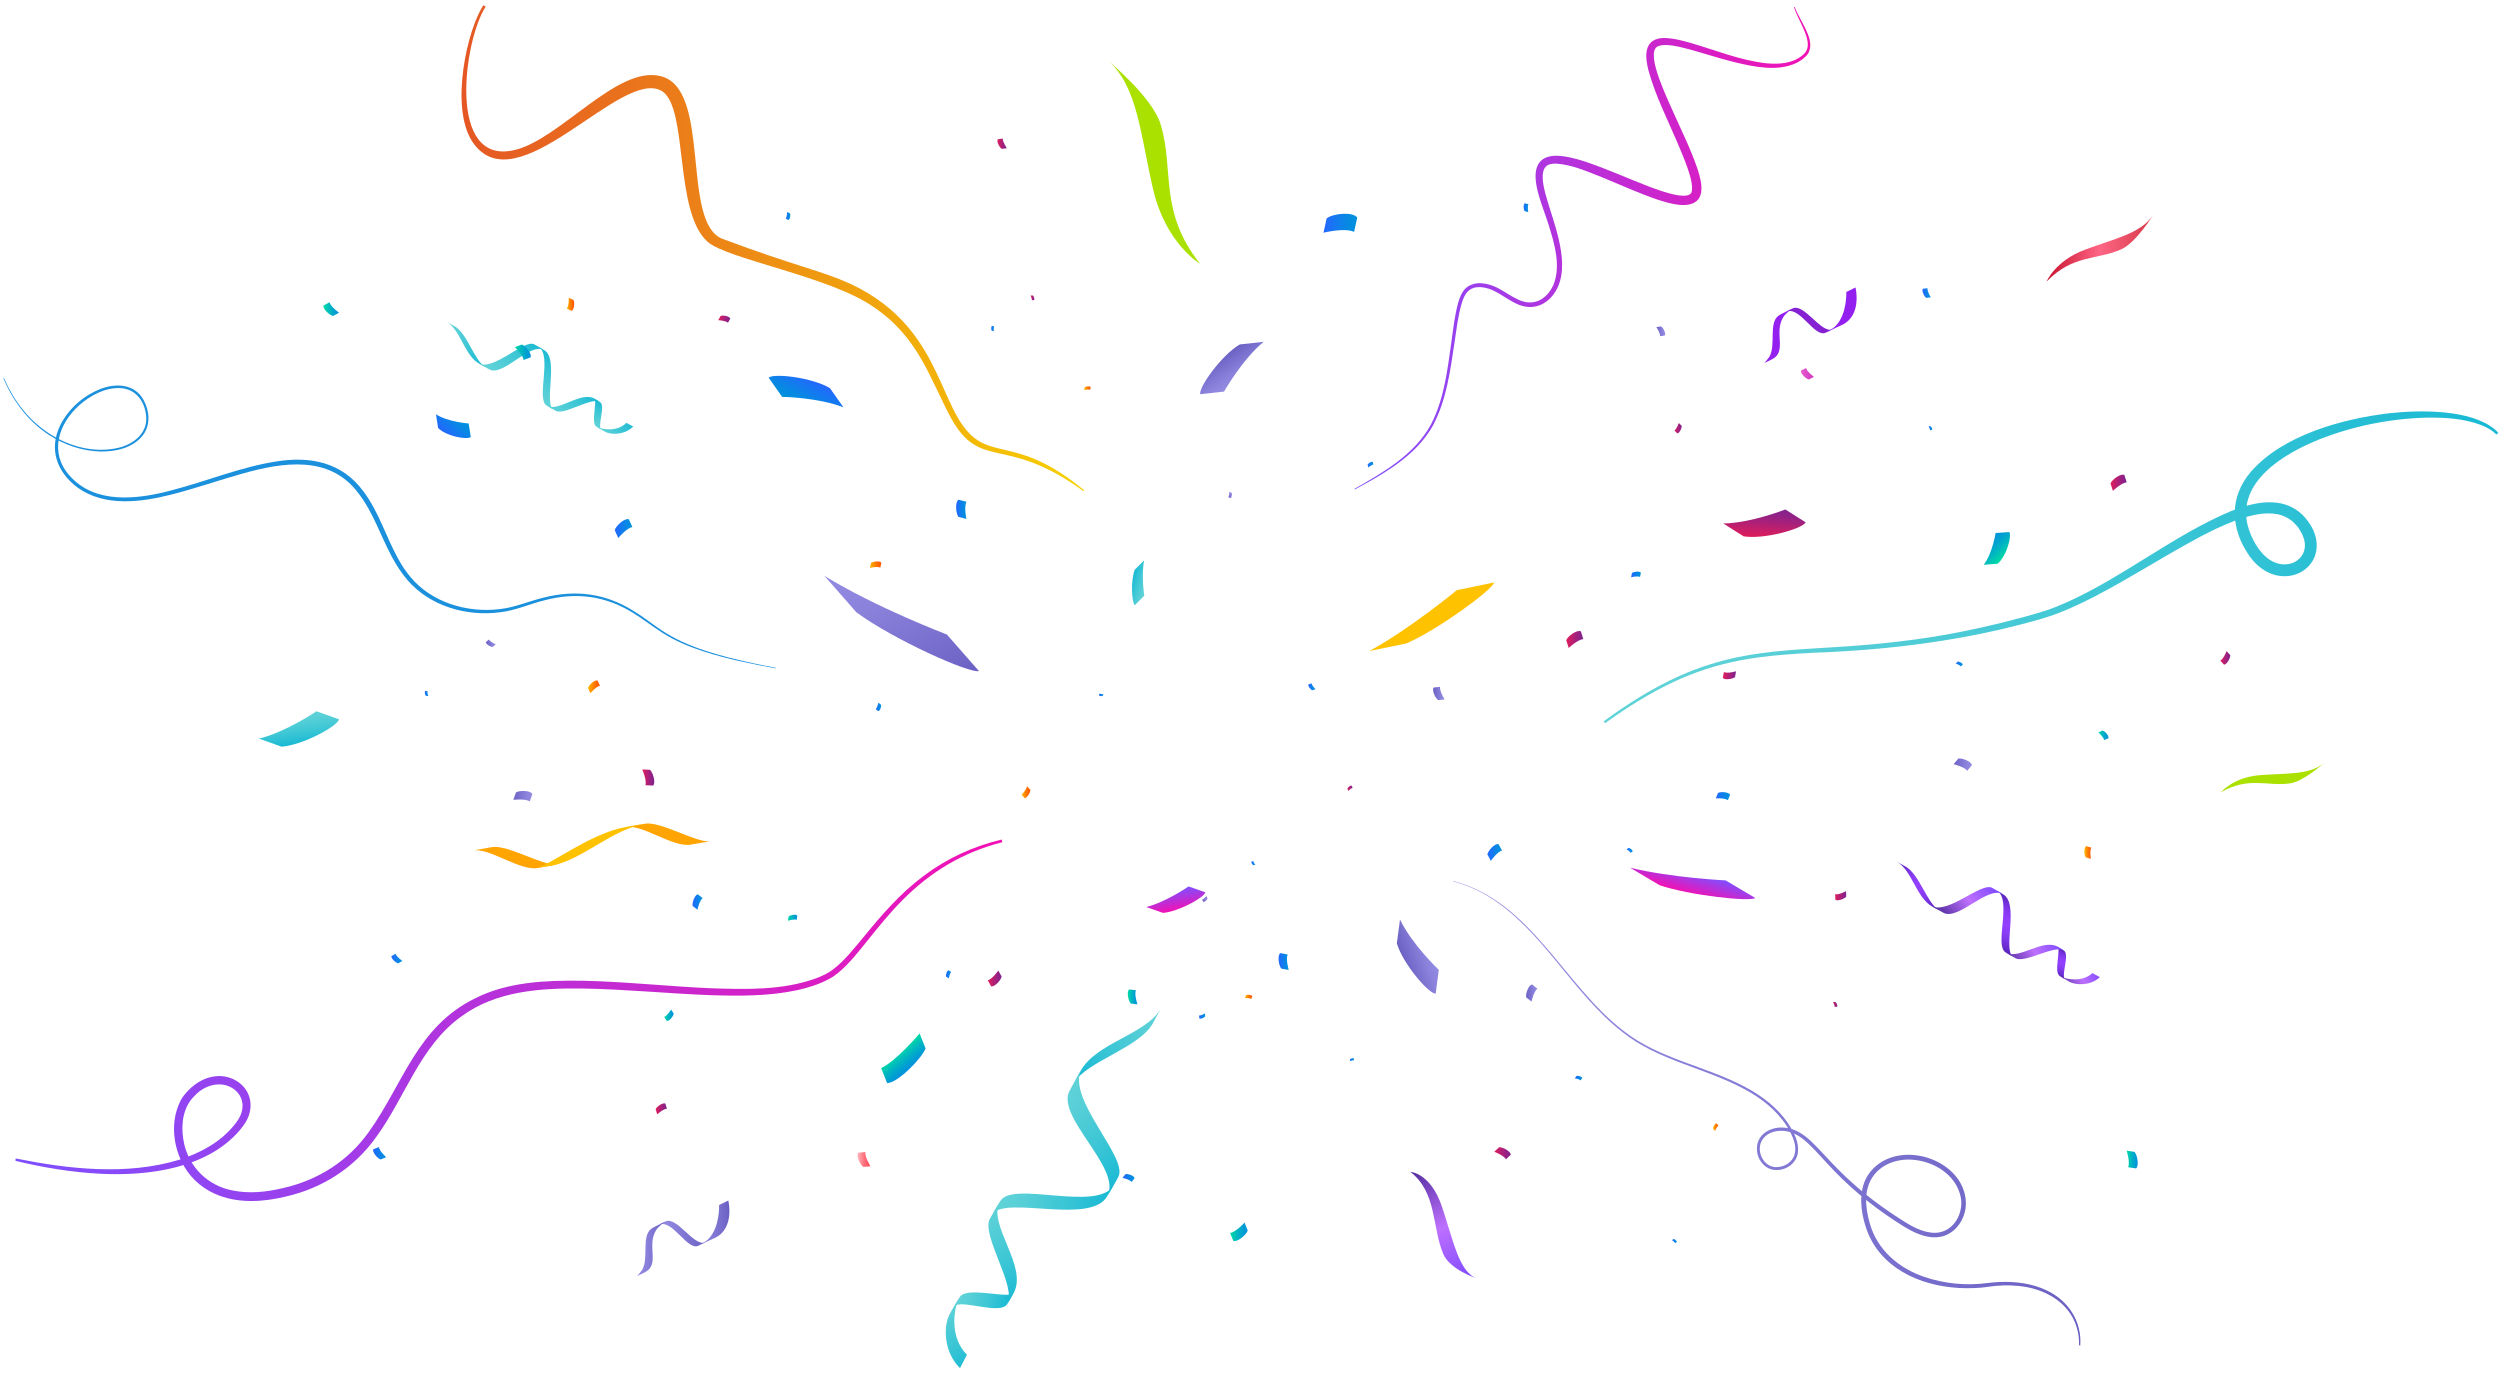 <svg width="324" height="178" viewBox="0 0 324 178" fill="none" xmlns="http://www.w3.org/2000/svg">
<path d="M123.61 169.396C124.235 168.192 129.664 170.554 130.549 168.975L131.367 167.522C130.89 168.464 125.223 166.59 124.36 168.135L123.61 169.396Z" fill="url(#paint0_linear_4640_308)"/>
<path d="M123.076 170.304C122.281 171.781 122.224 175.154 124.416 177.311L125.313 175.574C123.121 173.416 123.496 169.736 124.348 168.146C124.359 168.146 123.451 169.6 123.076 170.304Z" fill="url(#paint1_linear_4640_308)"/>
<path d="M128.664 157.278C130.538 154.984 141.611 158.823 143.553 154.916L144.348 153.587C142.292 157.176 131.14 152.917 129.618 155.688L128.664 157.278Z" fill="url(#paint2_linear_4640_308)"/>
<path d="M139.203 140.356C140.68 137.596 147.709 135.813 149.447 132.565L150.492 130.612C148.652 134.076 142.008 135.098 140.021 138.846L139.203 140.356Z" fill="url(#paint3_linear_4640_308)"/>
<path d="M128.289 157.937C127.119 160.06 131.798 166.727 130.538 168.987C130.538 168.987 130.935 168.442 131.424 167.476C133.15 164.001 127.971 158.675 129.572 155.756C129.572 155.767 128.675 157.244 128.289 157.937Z" fill="url(#paint4_linear_4640_308)"/>
<path d="M138.59 141.412C136.898 144.831 145.325 151.338 143.542 154.916C143.542 154.916 144.462 153.474 144.95 152.497C146.211 149.964 138.227 142.457 140.135 138.607C140.146 138.607 138.954 140.697 138.59 141.412Z" fill="url(#paint5_linear_4640_308)"/>
<path d="M77.956 55.678C77.331 55.349 78.558 52.544 77.74 52.09L76.99 51.669C77.479 51.919 76.502 54.849 77.308 55.304L77.956 55.678Z" fill="url(#paint6_linear_4640_308)"/>
<path d="M78.433 55.962C79.205 56.371 80.942 56.405 82.067 55.27L81.169 54.804C80.056 55.94 78.137 55.735 77.32 55.303C77.308 55.292 78.058 55.769 78.433 55.962Z" fill="url(#paint7_linear_4640_308)"/>
<path d="M71.676 53.055C70.483 52.078 72.482 46.343 70.461 45.344L69.779 44.935C71.63 46.002 69.427 51.772 70.858 52.567L71.676 53.055Z" fill="url(#paint8_linear_4640_308)"/>
<path d="M62.919 47.581C61.489 46.82 60.569 43.163 58.888 42.266L57.877 41.721C59.671 42.675 60.194 46.116 62.136 47.149L62.919 47.581Z" fill="url(#paint9_linear_4640_308)"/>
<path d="M72.028 53.248C73.129 53.85 76.593 51.442 77.763 52.09C77.763 52.09 77.479 51.885 76.979 51.624C75.185 50.727 72.414 53.407 70.903 52.578C70.903 52.589 71.664 53.055 72.028 53.248Z" fill="url(#paint10_linear_4640_308)"/>
<path d="M63.464 47.899C65.236 48.785 68.609 44.412 70.46 45.344C70.46 45.344 69.711 44.867 69.211 44.617C67.894 43.969 63.998 48.092 62.011 47.104C62.011 47.093 63.09 47.717 63.464 47.899Z" fill="url(#paint11_linear_4640_308)"/>
<path d="M267.674 126.932C266.992 126.569 268.332 123.673 267.446 123.162L266.629 122.696C267.162 122.968 266.095 126.012 266.969 126.512L267.674 126.932Z" fill="url(#paint12_linear_4640_308)"/>
<path d="M268.196 127.239C269.025 127.693 270.933 127.784 272.149 126.637L271.172 126.114C269.957 127.273 267.867 127 266.97 126.512C266.97 126.501 267.799 127.023 268.196 127.239Z" fill="url(#paint13_linear_4640_308)"/>
<path d="M260.849 123.979C259.554 122.923 261.746 116.984 259.543 115.871L258.793 115.416C260.815 116.597 258.395 122.56 259.951 123.446L260.849 123.979Z" fill="url(#paint14_linear_4640_308)"/>
<path d="M251.309 117.972C249.753 117.12 248.765 113.281 246.925 112.282L245.823 111.68C247.777 112.736 248.344 116.359 250.446 117.506L251.309 117.972Z" fill="url(#paint15_linear_4640_308)"/>
<path d="M261.223 124.195C262.415 124.865 266.197 122.446 267.469 123.173C267.469 123.173 267.162 122.946 266.617 122.662C264.664 121.663 261.643 124.388 259.996 123.468C259.996 123.468 260.825 123.979 261.223 124.195Z" fill="url(#paint16_linear_4640_308)"/>
<path d="M251.899 118.312C253.83 119.289 257.509 114.837 259.531 115.859C259.531 115.859 258.713 115.337 258.168 115.053C256.737 114.326 252.489 118.517 250.32 117.426C250.32 117.426 251.501 118.108 251.899 118.312Z" fill="url(#paint17_linear_4640_308)"/>
<path d="M274.942 32.295C271.75 33.737 268.639 32.965 265.231 36.497C265.231 36.497 266.344 33.805 270.206 32.363C274.067 30.909 277.486 30.262 279.064 27.843C279.064 27.843 276.85 31.431 274.942 32.295Z" fill="url(#paint18_linear_4640_308)"/>
<path d="M187.039 162.502C185.585 159.038 186.244 154.564 182.78 151.872C182.78 151.872 185.381 151.986 186.857 156.324C188.334 160.662 189.049 164.83 191.389 165.682C191.4 165.682 187.914 164.569 187.039 162.502Z" fill="url(#paint19_linear_4640_308)"/>
<path d="M296.793 101.527C293.84 101.947 291.467 100.584 287.844 102.674C287.844 102.674 289.4 100.732 292.898 100.459C296.407 100.187 299.36 100.459 301.222 98.858C301.234 98.858 298.565 101.277 296.793 101.527Z" fill="#AAE100"/>
<path d="M150.425 16.134C152.208 22.085 150.13 27.377 155.536 34.191C155.536 34.191 151.072 31.602 149.426 24.47C147.779 17.338 147.427 11.159 143.565 7.832C143.565 7.832 149.357 12.568 150.425 16.134Z" fill="#AAE100"/>
<path d="M92.073 109.022C90.369 109.318 85.633 106.41 83.623 106.751L81.147 107.183C83.271 106.819 87.212 109.863 89.506 109.465L92.073 109.022Z" fill="#FFA400"/>
<path d="M72.221 112.032C70.517 112.328 65.781 109.432 63.782 109.784L61.307 110.215C63.43 109.852 67.371 112.895 69.665 112.498L72.221 112.032Z" fill="#FFA400"/>
<path d="M72.016 112.077C75.809 111.101 79.455 107.466 83.68 106.74C83.68 106.74 81.738 107.069 81.147 107.171C76.536 107.966 71.176 112.214 69.483 112.509L72.016 112.077Z" fill="#FFC200"/>
<path d="M232.264 40.006C233.751 39.154 235.943 43.186 237.443 42.697C237.284 42.8 236.943 42.936 236.648 43.095C235.194 43.89 233.286 39.62 231.469 40.392L232.264 40.006Z" fill="#8521D3"/>
<path d="M228.675 47.047C228.675 47.047 228.97 46.718 229.311 46.241C230.185 44.742 229.186 41.937 230.469 40.926C230.549 40.858 230.867 40.699 230.935 40.653L232.252 40.006C232.252 40.006 231.355 40.665 231.128 41.085C231.117 41.096 231.117 41.108 231.105 41.119C229.867 43.118 231.639 45.526 229.686 46.548L228.675 47.047Z" fill="#9420EF"/>
<path d="M236.522 43.141C236.522 43.141 237.499 42.652 237.885 42.255C237.897 42.243 237.897 42.243 237.908 42.232C239.407 40.699 239.282 37.837 239.282 37.837L240.475 37.258C240.475 37.258 241.338 40.767 238.828 42.062L236.522 43.141Z" fill="#9420EF"/>
<path d="M86.167 158.335C87.655 157.483 89.847 161.515 91.346 161.026C91.187 161.128 90.846 161.265 90.551 161.424C89.097 162.219 87.189 157.948 85.372 158.721L86.167 158.335Z" fill="url(#paint20_linear_4640_308)"/>
<path d="M82.59 165.376C82.59 165.376 82.885 165.046 83.226 164.569C84.1 163.07 83.101 160.265 84.384 159.254C84.464 159.186 84.782 159.027 84.85 158.982L86.167 158.334C86.167 158.334 85.27 158.993 85.043 159.413C85.032 159.424 85.032 159.436 85.02 159.447C83.782 161.446 85.554 163.854 83.601 164.876L82.59 165.376Z" fill="url(#paint21_linear_4640_308)"/>
<path d="M90.436 161.469C90.436 161.469 91.413 160.98 91.799 160.583C91.811 160.572 91.811 160.572 91.822 160.56C93.321 159.027 93.196 156.165 93.196 156.165L94.389 155.586C94.389 155.586 95.252 159.095 92.742 160.39L90.436 161.469Z" fill="url(#paint22_linear_4640_308)"/>
<path d="M142.509 89.874C142.646 89.976 143.009 89.965 143.009 89.965L142.907 90.192C142.793 90.249 142.453 90.215 142.407 90.101L142.509 89.874Z" fill="url(#paint23_linear_4640_308)"/>
<path d="M133.719 38.905C133.764 38.7 133.56 38.303 133.56 38.303L133.855 38.291C133.98 38.382 134.127 38.78 134.014 38.893L133.719 38.905Z" fill="url(#paint24_linear_4640_308)"/>
<path d="M175.489 30.057C174.308 29.467 171.525 30.16 171.525 30.16L171.934 28.308C172.695 27.672 175.341 27.388 175.898 28.206L175.489 30.057Z" fill="url(#paint25_linear_4640_308)"/>
<path d="M125.257 65.025C124.905 65.684 125.246 67.251 125.246 67.251L124.213 66.99C123.872 66.547 123.747 65.06 124.224 64.764L125.257 65.025Z" fill="url(#paint26_linear_4640_308)"/>
<path d="M114.195 138.414C116.115 137.574 119.181 133.928 119.181 133.928L119.953 135.881C119.42 137.244 116.251 140.413 114.968 140.367L114.195 138.414Z" fill="url(#paint27_linear_4640_308)"/>
<path d="M114.094 73.566C113.685 73.361 112.742 73.6 112.742 73.6L112.878 72.964C113.14 72.748 114.048 72.646 114.23 72.93L114.094 73.566Z" fill="url(#paint28_linear_4640_308)"/>
<path d="M195.171 150.248C194.875 149.726 193.66 149.271 193.66 149.271L194.285 148.681C194.728 148.635 195.795 149.203 195.795 149.657L195.171 150.248Z" fill="url(#paint29_linear_4640_308)"/>
<path d="M198.09 26.468C197.919 26.764 198.067 27.491 198.067 27.491L197.59 27.366C197.442 27.161 197.397 26.48 197.613 26.343L198.09 26.468Z" fill="url(#paint30_linear_4640_308)"/>
<path d="M159.181 64.424C159.328 64.253 159.34 63.754 159.34 63.754L159.635 63.901C159.703 64.06 159.635 64.515 159.476 64.571L159.181 64.424Z" fill="url(#paint31_linear_4640_308)"/>
<path d="M205.199 82.833C204.461 82.879 203.302 83.98 203.302 83.98L202.984 82.969C203.177 82.447 204.381 81.573 204.881 81.822L205.199 82.833Z" fill="url(#paint32_linear_4640_308)"/>
<path d="M211.32 110.533C211.241 110.317 210.798 110.078 210.798 110.078L211.07 109.885C211.241 109.897 211.616 110.169 211.593 110.339L211.32 110.533Z" fill="url(#paint33_linear_4640_308)"/>
<path d="M223.416 87.103C223.893 87.319 224.994 87.001 224.994 87.001L224.858 87.751C224.563 88.012 223.506 88.171 223.279 87.853L223.416 87.103Z" fill="url(#paint34_linear_4640_308)"/>
<path d="M215.148 43.572C215.193 43.152 214.659 42.391 214.659 42.391L215.272 42.3C215.556 42.459 215.943 43.22 215.761 43.481L215.148 43.572Z" fill="url(#paint35_linear_4640_308)"/>
<path d="M249.809 37.36C249.752 37.769 250.229 38.541 250.229 38.541L249.627 38.598C249.366 38.427 249.014 37.666 249.207 37.416L249.809 37.36Z" fill="url(#paint36_linear_4640_308)"/>
<path d="M275.623 62.516C274.919 62.561 273.829 63.617 273.829 63.617L273.522 62.652C273.704 62.164 274.851 61.323 275.317 61.55L275.623 62.516Z" fill="url(#paint37_linear_4640_308)"/>
<path d="M254.954 99.891C254.568 99.369 253.193 99.039 253.193 99.039L253.795 98.313C254.272 98.21 255.499 98.676 255.556 99.164L254.954 99.891Z" fill="url(#paint38_linear_4640_308)"/>
<path d="M271.035 109.851C270.797 110.271 270.979 111.305 270.979 111.305L270.309 111.112C270.093 110.816 270.047 109.84 270.365 109.658L271.035 109.851Z" fill="url(#paint39_linear_4640_308)"/>
<path d="M272.694 95.916C272.626 95.507 271.944 94.917 271.944 94.917L272.501 94.678C272.807 94.758 273.364 95.382 273.25 95.678L272.694 95.916Z" fill="url(#paint40_linear_4640_308)"/>
<path d="M254.125 86.377C253.988 86.161 253.466 86.002 253.466 86.002L253.716 85.741C253.897 85.718 254.363 85.934 254.374 86.115L254.125 86.377Z" fill="url(#paint41_linear_4640_308)"/>
<path d="M237.839 115.893C238.316 115.996 239.247 115.496 239.247 115.496L239.27 116.2C239.054 116.495 238.134 116.836 237.862 116.598L237.839 115.893Z" fill="url(#paint42_linear_4640_308)"/>
<path d="M275.805 151.27C276.089 150.612 275.612 149.124 275.612 149.124L276.634 149.283C276.998 149.681 277.248 151.1 276.827 151.429L275.805 151.27Z" fill="url(#paint43_linear_4640_308)"/>
<path d="M287.753 85.616C288.184 85.377 288.571 84.389 288.571 84.389L289.048 84.912C289.07 85.275 288.593 86.15 288.23 86.138L287.753 85.616Z" fill="url(#paint44_linear_4640_308)"/>
<path d="M204.847 140.027C204.666 139.834 204.098 139.754 204.098 139.754L204.313 139.436C204.507 139.379 205.018 139.516 205.063 139.709L204.847 140.027Z" fill="url(#paint45_linear_4640_308)"/>
<path d="M222.724 145.887C222.485 146.012 222.269 146.568 222.269 146.568L222.008 146.273C221.997 146.068 222.258 145.591 222.462 145.591L222.724 145.887Z" fill="url(#paint46_linear_4640_308)"/>
<path d="M217.09 161.116C217.033 160.935 216.681 160.719 216.681 160.719L216.908 160.571C217.044 160.583 217.339 160.832 217.317 160.969L217.09 161.116Z" fill="url(#paint47_linear_4640_308)"/>
<path d="M237.77 130.498C237.805 130.282 237.555 129.873 237.555 129.873L237.873 129.851C238.009 129.941 238.191 130.35 238.088 130.475L237.77 130.498Z" fill="url(#paint48_linear_4640_308)"/>
<path d="M223.927 103.707C223.506 103.389 222.359 103.469 222.359 103.469L222.655 102.765C222.995 102.572 224.063 102.64 224.222 103.003L223.927 103.707Z" fill="url(#paint49_linear_4640_308)"/>
<path d="M199.248 128.136C198.759 128.511 198.487 129.806 198.487 129.806L197.794 129.26C197.692 128.817 198.101 127.648 198.555 127.591L199.248 128.136Z" fill="url(#paint50_linear_4640_308)"/>
<path d="M175.296 102.128C175.069 102.151 174.74 102.503 174.74 102.503L174.626 102.197C174.683 102.038 175.023 101.754 175.182 101.822L175.296 102.128Z" fill="url(#paint51_linear_4640_308)"/>
<path d="M155.797 116.586C156.035 116.541 156.353 116.12 156.353 116.12L156.501 116.427C156.467 116.609 156.115 116.938 155.945 116.893L155.797 116.586Z" fill="url(#paint52_linear_4640_308)"/>
<path d="M49.098 148.658C49.178 149.192 50.052 149.976 50.052 149.976L49.325 150.271C48.939 150.157 48.224 149.328 48.371 148.953L49.098 148.658Z" fill="url(#paint53_linear_4640_308)"/>
<path d="M159.419 159.788C160.18 159.686 161.293 158.448 161.293 158.448L161.702 159.47C161.543 160.026 160.362 161.026 159.828 160.81L159.419 159.788Z" fill="url(#paint54_linear_4640_308)"/>
<path d="M175.455 137.426C175.296 137.381 174.955 137.528 174.955 137.528L174.966 137.278C175.046 137.176 175.375 137.085 175.466 137.176L175.455 137.426Z" fill="url(#paint55_linear_4640_308)"/>
<path d="M162.145 129.476C161.929 129.306 161.339 129.34 161.339 129.34L161.498 128.976C161.68 128.874 162.225 128.92 162.304 129.113L162.145 129.476Z" fill="url(#paint56_linear_4640_308)"/>
<path d="M86.428 143.695C85.94 143.718 85.168 144.422 85.168 144.422L84.975 143.752C85.111 143.411 85.906 142.854 86.235 143.025L86.428 143.695Z" fill="url(#paint57_linear_4640_308)"/>
<path d="M146.654 153.178C146.381 152.837 145.473 152.656 145.473 152.656L145.859 152.167C146.177 152.088 146.994 152.372 147.04 152.69L146.654 153.178Z" fill="url(#paint58_linear_4640_308)"/>
<path d="M112.152 149.305C112.061 149.953 112.811 151.145 112.811 151.145L111.88 151.236C111.471 150.975 110.926 149.782 111.221 149.396L112.152 149.305Z" fill="url(#paint59_linear_4640_308)"/>
<path d="M123.281 125.978C123.054 126.171 122.963 126.807 122.963 126.807L122.611 126.569C122.543 126.353 122.713 125.785 122.929 125.74L123.281 125.978Z" fill="url(#paint60_linear_4640_308)"/>
<path d="M128.018 127.046C128.619 126.887 129.38 125.774 129.38 125.774L129.812 126.557C129.744 127.012 128.903 127.943 128.449 127.829L128.018 127.046Z" fill="url(#paint61_linear_4640_308)"/>
<path d="M155.399 131.6C155.661 131.645 156.16 131.339 156.16 131.339L156.194 131.725C156.081 131.895 155.592 132.111 155.433 131.986L155.399 131.6Z" fill="url(#paint62_linear_4640_308)"/>
<path d="M132.379 102.958C132.765 102.765 133.128 101.902 133.128 101.902L133.537 102.379C133.549 102.697 133.106 103.446 132.788 103.435L132.379 102.958Z" fill="url(#paint63_linear_4640_308)"/>
<path d="M128.858 42.323C128.744 42.493 128.801 42.936 128.801 42.936L128.517 42.845C128.437 42.72 128.437 42.3 128.574 42.232L128.858 42.323Z" fill="url(#paint64_linear_4640_308)"/>
<path d="M101.816 28.331C102.009 28.115 102.009 27.479 102.009 27.479L102.384 27.661C102.475 27.854 102.396 28.433 102.191 28.513L101.816 28.331Z" fill="url(#paint65_linear_4640_308)"/>
<path d="M94.344 41.834C94.026 41.539 93.083 41.493 93.083 41.493L93.39 40.948C93.685 40.823 94.548 40.971 94.65 41.289L94.344 41.834Z" fill="url(#paint66_linear_4640_308)"/>
<path d="M73.458 40.006C73.753 39.632 73.708 38.598 73.708 38.598L74.332 38.882C74.503 39.2 74.412 40.154 74.083 40.29L73.458 40.006Z" fill="url(#paint67_linear_4640_308)"/>
<path d="M42.704 39.177C42.863 39.767 43.942 40.528 43.942 40.528L43.169 40.949C42.715 40.869 41.807 40.04 41.932 39.597L42.704 39.177Z" fill="url(#paint68_linear_4640_308)"/>
<path d="M55.423 89.579C55.344 89.784 55.503 90.215 55.503 90.215L55.196 90.181C55.083 90.067 54.992 89.647 55.117 89.545L55.423 89.579Z" fill="url(#paint69_linear_4640_308)"/>
<path d="M77.752 88.875C77.24 88.966 76.514 89.852 76.514 89.852L76.207 89.17C76.298 88.784 77.07 88.069 77.445 88.193L77.752 88.875Z" fill="url(#paint70_linear_4640_308)"/>
<path d="M83.645 101.765C83.85 101.095 83.236 99.721 83.236 99.721L84.236 99.766C84.633 100.107 85.019 101.447 84.645 101.81L83.645 101.765Z" fill="url(#paint71_linear_4640_308)"/>
<path d="M67.859 46.65C67.78 45.98 66.724 44.992 66.724 44.992L67.632 44.651C68.109 44.799 68.961 45.844 68.768 46.309L67.859 46.65Z" fill="url(#paint72_linear_4640_308)"/>
<path d="M63.362 82.879C63.522 83.197 64.248 83.504 64.248 83.504L63.851 83.844C63.578 83.856 62.954 83.492 62.965 83.22L63.362 82.879Z" fill="url(#paint73_linear_4640_308)"/>
<path d="M51.267 123.605C51.381 124.014 52.153 124.536 52.153 124.536L51.619 124.843C51.301 124.797 50.665 124.229 50.734 123.911L51.267 123.605Z" fill="url(#paint74_linear_4640_308)"/>
<path d="M68.655 103.866C68.064 103.469 66.531 103.662 66.531 103.662L66.872 102.696C67.326 102.412 68.757 102.424 68.996 102.901L68.655 103.866Z" fill="url(#paint75_linear_4640_308)"/>
<path d="M86.076 131.793C86.485 131.656 86.973 130.839 86.973 130.839L87.314 131.361C87.28 131.69 86.735 132.383 86.417 132.315L86.076 131.793Z" fill="url(#paint76_linear_4640_308)"/>
<path d="M91.062 116.393C90.631 116.734 90.392 117.903 90.392 117.903L89.767 117.415C89.665 117.018 90.029 115.973 90.438 115.905L91.062 116.393Z" fill="url(#paint77_linear_4640_308)"/>
<path d="M113.48 91.907C113.708 91.714 113.833 91.078 113.833 91.078L114.185 91.339C114.241 91.555 114.06 92.134 113.833 92.168L113.48 91.907Z" fill="url(#paint78_linear_4640_308)"/>
<path d="M81.954 68.308C81.193 68.444 80.125 69.728 80.125 69.728L79.671 68.717C79.807 68.149 80.954 67.104 81.499 67.297L81.954 68.308Z" fill="url(#paint79_linear_4640_308)"/>
<path d="M186.631 89.011C186.552 89.579 187.222 90.647 187.222 90.647L186.393 90.737C186.029 90.51 185.541 89.454 185.802 89.102L186.631 89.011Z" fill="url(#paint80_linear_4640_308)"/>
<path d="M141.282 50.523C141.044 50.409 140.51 50.557 140.51 50.557L140.578 50.194C140.726 50.069 141.237 50.001 141.35 50.16L141.282 50.523Z" fill="url(#paint81_linear_4640_308)"/>
<path d="M250.138 55.758C250.149 55.588 249.934 55.27 249.934 55.27L250.183 55.224C250.297 55.292 250.467 55.599 250.388 55.713L250.138 55.758Z" fill="url(#paint82_linear_4640_308)"/>
<path d="M234.069 47.695C234.194 48.195 235.091 48.842 235.091 48.842L234.432 49.183C234.057 49.115 233.308 48.399 233.41 48.036L234.069 47.695Z" fill="url(#paint83_linear_4640_308)"/>
<path d="M216.999 55.792C217.317 55.599 217.567 54.816 217.567 54.816L217.953 55.191C217.987 55.463 217.669 56.144 217.385 56.167L216.999 55.792Z" fill="url(#paint84_linear_4640_308)"/>
<path d="M212.547 74.77C212.195 74.599 211.389 74.815 211.389 74.815L211.502 74.27C211.718 74.077 212.49 73.986 212.661 74.225L212.547 74.77Z" fill="url(#paint85_linear_4640_308)"/>
<path d="M177.999 60.21C177.749 60.221 177.34 60.584 177.34 60.584L177.238 60.233C177.306 60.062 177.727 59.767 177.897 59.858L177.999 60.21Z" fill="url(#paint86_linear_4640_308)"/>
<path d="M147.21 128.34C146.983 128.908 147.415 130.169 147.415 130.169L146.54 130.055C146.222 129.726 145.984 128.511 146.336 128.227L147.21 128.34Z" fill="url(#paint87_linear_4640_308)"/>
<path d="M194.66 110.226C194.024 110.396 193.218 111.566 193.218 111.566L192.764 110.737C192.843 110.249 193.729 109.272 194.206 109.397L194.66 110.226Z" fill="url(#paint88_linear_4640_308)"/>
<path d="M129.959 17.951C129.925 18.405 130.493 19.2 130.493 19.2L129.846 19.302C129.55 19.143 129.119 18.337 129.312 18.053L129.959 17.951Z" fill="url(#paint89_linear_4640_308)"/>
<path d="M177.466 84.377C182.872 81.413 188.8 76.484 188.8 76.484L193.638 75.485C193.445 76.405 186.608 81.459 182.304 83.378L177.466 84.377Z" fill="#FFC200"/>
<path d="M106.837 74.622C113.526 78.745 122.714 82.231 122.714 82.231L126.871 86.967C125.724 87.331 115.832 82.924 110.994 79.358L106.837 74.622Z" fill="url(#paint90_linear_4640_308)"/>
<path d="M211.252 112.452C216.669 113.77 223.642 114.099 223.642 114.099L227.492 116.382C226.8 116.881 219.156 116.075 215.102 114.735L211.252 112.452Z" fill="url(#paint91_linear_4640_308)"/>
<path d="M109.312 52.794C106.075 51.511 101.362 51.431 101.362 51.431L99.613 48.944C100.295 48.342 105.28 48.922 107.563 50.307L109.312 52.794Z" fill="url(#paint92_linear_4640_308)"/>
<path d="M181.44 119.164C182.973 122.378 186.471 125.694 186.471 125.694L186.062 128.784C185.131 128.772 181.792 124.865 181.031 122.253L181.44 119.164Z" fill="url(#paint93_linear_4640_308)"/>
<path d="M163.769 44.299C161.02 46.559 158.635 50.75 158.635 50.75L155.546 51.09C155.342 50.182 158.329 46.002 160.679 44.64L163.769 44.299Z" fill="url(#paint94_linear_4640_308)"/>
<path d="M148.551 117.552C151.106 116.916 154.036 114.883 154.036 114.883L156.217 115.644C156.069 116.314 152.73 118.153 150.731 118.312L148.551 117.552Z" fill="url(#paint95_linear_4640_308)"/>
<path d="M148.29 72.612C147.881 74.554 148.301 77.2 148.301 77.2L147.075 78.427C146.666 78.109 146.518 75.247 147.063 73.839L148.29 72.612Z" fill="url(#paint96_linear_4640_308)"/>
<path d="M223.337 67.842C226.903 67.796 231.378 66.025 231.378 66.025L234.012 67.694C233.604 68.534 228.663 69.931 225.972 69.511L223.337 67.842Z" fill="url(#paint97_linear_4640_308)"/>
<path d="M33.562 95.724C37.025 94.894 41.012 92.18 41.012 92.18L43.942 93.225C43.726 94.133 39.217 96.575 36.492 96.768L33.562 95.724Z" fill="url(#paint98_linear_4640_308)"/>
<path d="M56.502 53.691C58.001 54.679 60.738 54.884 60.738 54.884L61.011 56.644C60.431 57.041 57.694 56.474 56.775 55.452L56.502 53.691Z" fill="url(#paint99_linear_4640_308)"/>
<path d="M257.089 73.191C258.202 71.783 258.633 69.08 258.633 69.08L260.416 68.955C260.757 69.568 259.962 72.249 258.872 73.066L257.089 73.191Z" fill="url(#paint100_linear_4640_308)"/>
<path d="M169.981 88.557C170.015 88.864 170.492 89.318 170.492 89.318L170.083 89.465C169.867 89.397 169.481 88.92 169.572 88.704L169.981 88.557Z" fill="url(#paint101_linear_4640_308)"/>
<path d="M166.881 123.696C166.608 124.309 167.017 125.706 167.017 125.706L166.063 125.535C165.723 125.161 165.518 123.832 165.927 123.525L166.881 123.696Z" fill="url(#paint102_linear_4640_308)"/>
<path d="M162.441 111.6C162.441 111.782 162.691 112.077 162.691 112.077L162.441 112.134C162.316 112.077 162.123 111.782 162.191 111.657L162.441 111.6Z" fill="url(#paint103_linear_4640_308)"/>
<path d="M103.259 119.209C102.907 119.073 102.123 119.334 102.123 119.334L102.191 118.789C102.396 118.585 103.145 118.437 103.327 118.664L103.259 119.209Z" fill="url(#paint104_linear_4640_308)"/>
<path d="M2.024 150.134C8.918 151.52 16.402 152.372 23.227 150.305C25.908 149.453 28.486 148.079 30.291 145.887C30.485 145.648 30.712 145.364 30.871 145.092L30.962 144.956L31.03 144.819C31.473 144.036 31.586 143.059 31.2 142.23C30.712 141.128 29.474 140.481 28.281 140.538C27.668 140.549 27.055 140.742 26.521 141.015C26.339 141.117 26.158 141.219 25.987 141.344L25.862 141.435L25.794 141.48L25.737 141.537L25.499 141.742C25.453 141.776 25.419 141.81 25.385 141.855L25.272 141.969L25.158 142.082L25.101 142.139L25.045 142.196L24.829 142.446C24.795 142.491 24.749 142.525 24.727 142.571C23.534 144.161 23.443 146.375 23.875 148.272C24.579 151.35 26.975 153.644 30.053 154.268C32.245 154.734 34.528 154.495 36.697 153.973C41.194 152.951 45.078 150.509 47.77 146.739C52.279 140.47 54.005 133.088 61.591 129.374C65.873 127.227 70.779 127.046 75.458 127.102C81.034 127.216 86.611 127.841 92.164 128.079C96.718 128.227 101.443 128.363 105.781 126.784C106.508 126.501 107.224 126.183 107.859 125.717C109.415 124.57 110.619 122.991 111.869 121.503C114.219 118.619 116.695 115.745 119.705 113.52C122.692 111.259 126.178 109.658 129.824 108.806L129.903 109.147C127.45 109.772 125.065 110.726 122.885 112.009C120.704 113.281 118.705 114.894 116.934 116.688C115.298 118.324 113.856 120.118 112.402 121.935C111.21 123.4 110.074 124.888 108.598 126.103C108.223 126.41 107.803 126.694 107.383 126.909C106.122 127.579 104.736 128.011 103.351 128.318C99.66 129.113 95.889 129.09 92.141 128.976C86.554 128.772 81.023 128.193 75.458 128.113C70.064 128.045 64.272 128.42 59.797 131.725C54.414 135.563 52.517 142.241 48.724 147.397C45.907 151.372 41.728 154.018 36.992 155.086C34.198 155.756 31.155 155.972 28.418 154.95C26.555 154.268 24.92 152.951 23.909 151.236C22.41 148.681 22.035 145.376 23.387 142.673C23.557 142.332 23.784 142.003 24.045 141.719L24.295 141.435C24.329 141.401 24.386 141.333 24.42 141.299C24.488 141.23 24.624 141.106 24.692 141.037C24.738 140.992 24.783 140.947 24.829 140.913L25.124 140.674C25.204 140.606 25.351 140.504 25.431 140.447C26.271 139.856 27.282 139.482 28.315 139.459C29.894 139.413 31.541 140.311 32.177 141.798C32.642 142.843 32.54 144.081 32.029 145.081L31.938 145.251L31.847 145.421C31.62 145.773 31.359 146.148 31.087 146.466C26.85 151.44 19.23 152.428 13.063 152.122C9.327 151.94 5.636 151.315 2.013 150.452L2.024 150.134Z" fill="url(#paint105_linear_4640_308)"/>
<path d="M207.846 93.474C210.935 91.203 214.217 89.147 217.726 87.569C220.134 86.501 222.667 85.695 225.245 85.161C229.174 84.355 233.297 84.15 237.294 83.9C242.916 83.571 248.526 83.003 254.057 81.902C257.794 81.152 261.507 80.255 265.142 79.131C266.084 78.813 267.004 78.438 267.913 78.029C275.238 74.736 281.677 69.398 289.082 66.263C292.08 65.059 295.794 64.208 298.395 66.718C298.52 66.842 298.622 66.967 298.747 67.092L298.849 67.228L299.065 67.49C299.246 67.751 299.474 68.058 299.61 68.341C300.609 70.125 300.484 72.328 298.86 73.691C297.634 74.736 295.862 74.94 294.386 74.372C293.205 73.929 292.216 73.043 291.501 72.021C289.048 68.478 288.866 64.446 291.751 61.096C295.908 56.371 303.596 54.27 309.661 53.555C313.636 53.123 320.177 53.021 323.335 55.656C323.494 55.792 323.641 55.94 323.777 56.099L323.539 56.315C323.266 56.042 322.96 55.803 322.619 55.599C322.29 55.395 321.926 55.224 321.563 55.088C319.337 54.236 316.907 54.1 314.533 54.123C309.763 54.248 304.993 55.202 300.564 56.95C296.055 58.768 289.866 62.402 291.308 68.126C291.751 69.761 292.762 71.68 294.238 72.6C295.328 73.305 296.839 73.384 297.861 72.521C298.61 71.908 298.872 70.919 298.633 70C298.52 69.523 298.281 69.023 297.997 68.603L297.85 68.376L297.679 68.171L297.6 68.069L297.509 67.978L297.327 67.785C297.248 67.717 297.123 67.592 297.043 67.524C296.964 67.467 296.862 67.388 296.793 67.331C296.771 67.319 296.759 67.308 296.737 67.297L296.521 67.16C296.419 67.092 296.294 67.035 296.18 66.979L296.067 66.933C295.987 66.899 295.908 66.865 295.828 66.831L295.578 66.751C295.465 66.718 295.317 66.683 295.203 66.649C294.817 66.57 294.408 66.536 294 66.536C293.875 66.536 293.693 66.536 293.591 66.547C293.454 66.558 293.307 66.57 293.17 66.581C291.921 66.718 290.729 67.081 289.548 67.524C286.572 68.671 283.801 70.272 281.03 71.862C276.953 74.224 272.558 76.961 268.253 78.847C267.129 79.335 265.982 79.778 264.801 80.13C255.079 82.981 244.983 84.241 234.887 84.605C232.479 84.741 230.071 84.889 227.675 85.229C224.711 85.638 221.747 86.376 218.964 87.489L218.408 87.716L218.124 87.83C218.033 87.864 217.942 87.909 217.851 87.944L217.306 88.194L216.761 88.443C213.672 89.908 210.776 91.737 208.005 93.736C208.039 93.736 207.846 93.474 207.846 93.474Z" fill="url(#paint106_linear_4640_308)"/>
<path d="M140.43 63.662C130.209 56.201 127.109 61.198 123.213 54.111C120.51 49.08 119.057 43.674 113.151 39.745C107.495 35.815 94.151 33.566 91.686 31.318C87.325 27.388 89.233 14.101 85.815 11.818C80.557 8.592 66.928 26.957 61.204 18.348C58.24 13.749 60.636 3.607 62.658 0.677L62.942 0.87C60.148 5.083 57.809 21.63 66.758 19.427C72.607 18.007 80.011 8.456 85.588 9.864C92.3 11.409 88.177 28.921 93.662 30.966C103.452 34.623 106.326 35.02 110.232 36.792C123.418 42.981 121.271 55.247 127.915 57.666C130.766 58.733 134.173 58.313 140.521 63.549C140.408 63.696 140.442 63.662 140.43 63.662Z" fill="url(#paint107_linear_4640_308)"/>
<path d="M188.345 114.178C198.464 116.824 202.643 127.67 210.434 133.621C215.057 137.255 221.076 138.141 226.175 140.878C228.39 142.048 230.457 143.615 231.831 145.739C232.512 146.807 233.16 148.01 233.012 149.328C232.853 150.725 231.547 151.667 230.195 151.633C228.787 151.645 227.731 150.327 227.697 148.976C227.617 146.943 229.593 145.921 231.399 146.159C232.705 146.284 233.83 147.068 234.749 147.942C235.965 149.101 237.021 150.361 238.202 151.531C240.519 153.882 243.108 155.938 245.879 157.732C247.219 158.595 248.639 159.549 250.24 159.742C252.364 160.026 253.909 158.425 254.159 156.403C254.261 155.631 254.102 154.847 253.795 154.132C252.841 151.917 250.479 150.577 248.139 150.327C246.209 150.1 244.074 150.702 242.858 152.303C241.484 154.075 241.734 156.539 242.336 158.584C243.301 162.002 246.095 164.376 249.4 165.489C252.001 166.375 254.829 166.647 257.554 166.284C258.077 166.216 258.599 166.17 259.121 166.147C261.223 166.057 263.38 166.329 265.277 167.249C268.059 168.566 269.82 171.258 269.604 174.37L269.445 174.359C269.468 173.541 269.365 172.712 269.116 171.939C268.093 168.657 264.834 166.954 261.586 166.659C260.269 166.522 258.928 166.579 257.611 166.772C257.304 166.818 256.986 166.863 256.668 166.886C251.739 167.295 246.038 165.909 243.085 161.65C242.359 160.594 241.859 159.39 241.552 158.152C241.03 156.097 240.973 153.678 242.347 151.929C245.141 148.351 251.217 149.294 253.716 152.758C254.749 154.177 255.124 156.131 254.408 157.766C253.909 159.004 252.83 160.049 251.49 160.287C250.184 160.537 248.866 160.094 247.719 159.504C247.344 159.311 246.981 159.095 246.618 158.879C243.438 156.892 240.451 154.575 237.839 151.872C236.68 150.702 235.613 149.407 234.42 148.272C233.841 147.715 233.194 147.204 232.467 146.886C231.093 146.284 229.105 146.432 228.31 147.863C227.583 149.226 228.56 151.258 230.184 151.258C230.945 151.27 231.74 150.94 232.217 150.327C232.705 149.703 232.762 148.862 232.569 148.101C232.376 147.318 231.967 146.591 231.547 145.909C230.207 143.831 228.197 142.275 226.027 141.128C220.928 138.38 214.898 137.448 210.298 133.78C203.722 128.681 200.031 120.583 192.876 116.166C191.457 115.314 189.924 114.644 188.322 114.235C188.334 114.235 188.345 114.178 188.345 114.178Z" fill="url(#paint108_linear_4640_308)"/>
<path d="M175.546 63.344C179.305 61.209 183.337 58.915 185.461 54.997C187.175 51.681 187.596 47.91 188.107 44.265C188.345 42.584 188.527 40.88 188.981 39.234C189.129 38.734 189.311 38.212 189.606 37.769C190.128 36.962 191.139 36.621 192.059 36.712C192.774 36.769 193.456 36.996 194.092 37.314C194.989 37.78 195.829 38.404 196.727 38.813C198.714 39.779 200.44 38.847 201.315 36.94C202.314 34.52 201.485 31.647 200.736 29.251C200.134 27.229 198.737 24.254 199.055 22.175C199.407 20.177 201.201 20.006 202.871 20.29C204.586 20.585 206.232 21.199 207.822 21.812C210.344 22.777 212.808 23.913 215.352 24.765C216.204 25.037 218.6 25.81 219.179 25.026C219.759 23.765 217.987 19.95 217.43 18.575C216.113 15.475 214.523 12.386 213.626 9.07C213.546 8.729 213.467 8.377 213.421 8.025C213.115 6.026 213.876 4.788 216.045 4.936C217.101 5.004 218.123 5.288 219.123 5.572C222.348 6.503 225.516 7.82 228.867 8.195C230.468 8.354 232.24 8.263 233.535 7.218C234.443 6.56 234.409 5.662 234.091 4.663C233.682 3.38 232.933 2.221 232.501 0.938L232.592 0.904C233.08 2.164 233.875 3.277 234.352 4.572C234.704 5.526 234.806 6.605 233.977 7.343C233.659 7.661 233.296 7.911 232.899 8.116C230.434 9.342 227.3 8.661 224.756 8.047C222.768 7.559 220.849 6.912 218.884 6.378C217.794 6.105 215.772 5.515 214.773 6.049C213.228 7.014 216.192 12.965 216.794 14.396C217.907 16.895 219.123 19.314 220.008 21.926C220.304 22.88 220.644 23.993 220.451 25.037C220.111 26.673 218.305 26.718 217.01 26.457C216.295 26.332 215.625 26.128 214.966 25.923C212.365 25.049 209.912 23.902 207.391 22.88C205.551 22.164 203.722 21.358 201.746 21.21C201.338 21.199 200.974 21.221 200.622 21.381L200.543 21.426L200.508 21.449L200.474 21.471C199.952 21.857 199.907 22.618 199.941 23.232C199.986 23.856 200.122 24.504 200.293 25.14C200.815 27.07 201.553 29.012 202.008 31C202.473 33.01 202.757 35.259 201.894 37.212C200.861 39.404 198.76 40.46 196.477 39.336C194.966 38.632 193.728 37.371 192.002 37.223C190.446 37.099 189.822 37.973 189.424 39.358C188.958 40.971 188.765 42.652 188.516 44.322C187.959 48.001 187.482 51.817 185.71 55.145C184.881 56.632 183.723 57.95 182.428 59.051C180.361 60.823 177.965 62.141 175.58 63.435C175.591 63.435 175.546 63.344 175.546 63.344Z" fill="url(#paint109_linear_4640_308)"/>
<path d="M100.511 86.615C97.422 86.047 94.231 85.411 91.255 84.446C89.37 83.844 87.507 83.072 85.838 82.004C84.543 81.186 83.339 80.221 82.033 79.426C78.456 77.211 74.651 76.723 70.597 77.79C68.666 78.256 66.838 79.119 64.85 79.346C60.489 79.937 55.697 78.563 52.789 75.156C52.005 74.247 51.347 73.202 50.779 72.146C49.291 69.386 48.337 66.309 46.373 63.821C42.659 58.938 36.583 59.915 31.381 61.391C28.338 62.243 25.339 63.299 22.262 64.083C18.275 65.093 13.585 65.729 10.03 63.174C7.361 61.164 6.282 58.177 7.827 55.077C8.917 52.919 10.882 51.215 13.142 50.364C15.13 49.637 17.446 49.784 18.582 51.794C19.388 53.214 19.547 55.088 18.503 56.428C17.23 58.052 15.016 58.541 13.04 58.518C10.643 58.461 8.293 57.643 6.305 56.337C3.636 54.588 1.649 51.931 0.434 49.001L0.502 48.967C1.126 50.42 1.921 51.794 2.909 53.032C5.771 56.667 10.723 59.131 15.368 58.029C17.253 57.575 19.036 56.235 18.957 54.134C18.855 52.135 17.662 50.364 15.516 50.295C13.574 50.239 11.722 51.249 10.291 52.499C7.566 54.929 6.351 58.677 9.019 61.641C12.302 65.377 17.787 64.73 22.137 63.572C26.748 62.391 31.166 60.517 35.89 59.79C40.274 59.108 44.317 59.926 47.077 63.651C49.075 66.297 50.007 69.523 51.585 72.385C51.801 72.782 52.096 73.259 52.335 73.634C52.494 73.861 52.676 74.122 52.846 74.338L53.209 74.792C55.969 78.109 60.591 79.46 64.793 78.938C66.758 78.722 68.587 77.893 70.506 77.438C74.583 76.405 78.445 76.893 82.033 79.131C83.305 79.891 84.475 80.834 85.702 81.663C87.428 82.81 89.336 83.651 91.301 84.298C93.345 84.991 95.491 85.49 97.604 85.956C98.864 86.229 99.466 86.331 100.511 86.535C100.522 86.547 100.511 86.615 100.511 86.615Z" fill="#1B90DD"/>
<defs>
<linearGradient id="paint0_linear_4640_308" x1="124.21" y1="167.456" x2="130.769" y2="169.468" gradientUnits="userSpaceOnUse">
<stop stop-color="#61D3D7"/>
<stop offset="0.222" stop-color="#57CFD7"/>
<stop offset="0.601" stop-color="#3CC6D5"/>
<stop offset="1" stop-color="#18B9D4"/>
</linearGradient>
<linearGradient id="paint1_linear_4640_308" x1="122.658" y1="168.136" x2="127.282" y2="176.678" gradientUnits="userSpaceOnUse">
<stop stop-color="#61D3D7"/>
<stop offset="0.222" stop-color="#57CFD7"/>
<stop offset="0.601" stop-color="#3CC6D5"/>
<stop offset="1" stop-color="#18B9D4"/>
</linearGradient>
<linearGradient id="paint2_linear_4640_308" x1="129.857" y1="153.395" x2="143.15" y2="157.472" gradientUnits="userSpaceOnUse">
<stop stop-color="#61D3D7"/>
<stop offset="0.222" stop-color="#57CFD7"/>
<stop offset="0.601" stop-color="#3CC6D5"/>
<stop offset="1" stop-color="#18B9D4"/>
</linearGradient>
<linearGradient id="paint3_linear_4640_308" x1="150.496" y1="130.845" x2="138.149" y2="137.305" gradientUnits="userSpaceOnUse">
<stop stop-color="#61D3D7"/>
<stop offset="0.222" stop-color="#57CFD7"/>
<stop offset="0.601" stop-color="#3CC6D5"/>
<stop offset="1" stop-color="#18B9D4"/>
</linearGradient>
<linearGradient id="paint4_linear_4640_308" x1="127.871" y1="155.901" x2="134.578" y2="167.059" gradientUnits="userSpaceOnUse">
<stop stop-color="#61D3D7"/>
<stop offset="0.222" stop-color="#57CFD7"/>
<stop offset="0.601" stop-color="#3CC6D5"/>
<stop offset="1" stop-color="#18B9D4"/>
</linearGradient>
<linearGradient id="paint5_linear_4640_308" x1="138.437" y1="140.269" x2="147.789" y2="151.44" gradientUnits="userSpaceOnUse">
<stop stop-color="#61D3D7"/>
<stop offset="0.222" stop-color="#57CFD7"/>
<stop offset="0.601" stop-color="#3CC6D5"/>
<stop offset="1" stop-color="#18B9D4"/>
</linearGradient>
<linearGradient id="paint6_linear_4640_308" x1="76.951" y1="55.373" x2="77.998" y2="51.975" gradientUnits="userSpaceOnUse">
<stop stop-color="#61D3D7"/>
<stop offset="0.222" stop-color="#57CFD7"/>
<stop offset="0.601" stop-color="#3CC6D5"/>
<stop offset="1" stop-color="#18B9D4"/>
</linearGradient>
<linearGradient id="paint7_linear_4640_308" x1="77.302" y1="56.177" x2="81.731" y2="53.787" gradientUnits="userSpaceOnUse">
<stop stop-color="#61D3D7"/>
<stop offset="0.222" stop-color="#57CFD7"/>
<stop offset="0.601" stop-color="#3CC6D5"/>
<stop offset="1" stop-color="#18B9D4"/>
</linearGradient>
<linearGradient id="paint8_linear_4640_308" x1="69.668" y1="52.436" x2="71.791" y2="45.55" gradientUnits="userSpaceOnUse">
<stop stop-color="#61D3D7"/>
<stop offset="0.222" stop-color="#57CFD7"/>
<stop offset="0.601" stop-color="#3CC6D5"/>
<stop offset="1" stop-color="#18B9D4"/>
</linearGradient>
<linearGradient id="paint9_linear_4640_308" x1="57.997" y1="41.724" x2="61.336" y2="48.127" gradientUnits="userSpaceOnUse">
<stop stop-color="#61D3D7"/>
<stop offset="0.222" stop-color="#57CFD7"/>
<stop offset="0.601" stop-color="#3CC6D5"/>
<stop offset="1" stop-color="#18B9D4"/>
</linearGradient>
<linearGradient id="paint10_linear_4640_308" x1="70.965" y1="53.467" x2="76.752" y2="49.999" gradientUnits="userSpaceOnUse">
<stop stop-color="#61D3D7"/>
<stop offset="0.222" stop-color="#57CFD7"/>
<stop offset="0.601" stop-color="#3CC6D5"/>
<stop offset="1" stop-color="#18B9D4"/>
</linearGradient>
<linearGradient id="paint11_linear_4640_308" x1="62.872" y1="47.98" x2="68.668" y2="43.142" gradientUnits="userSpaceOnUse">
<stop stop-color="#61D3D7"/>
<stop offset="0.222" stop-color="#57CFD7"/>
<stop offset="0.601" stop-color="#3CC6D5"/>
<stop offset="1" stop-color="#18B9D4"/>
</linearGradient>
<linearGradient id="paint12_linear_4640_308" x1="266.583" y1="126.573" x2="267.73" y2="123.05" gradientUnits="userSpaceOnUse">
<stop stop-color="#5221B5"/>
<stop offset="0.116" stop-color="#692CCF"/>
<stop offset="0.261" stop-color="#7F37E9"/>
<stop offset="0.392" stop-color="#8D3EF9"/>
<stop offset="0.493" stop-color="#9240FF"/>
<stop offset="0.609" stop-color="#8F3EFB"/>
<stop offset="0.726" stop-color="#8439EF"/>
<stop offset="0.843" stop-color="#7331DB"/>
<stop offset="0.961" stop-color="#5B26BE"/>
<stop offset="1" stop-color="#5121B3"/>
</linearGradient>
<linearGradient id="paint13_linear_4640_308" x1="266.964" y1="127.426" x2="271.667" y2="124.835" gradientUnits="userSpaceOnUse">
<stop stop-color="#532E9E"/>
<stop offset="0.512" stop-color="#BE70FF"/>
<stop offset="1" stop-color="#7C48FF"/>
</linearGradient>
<linearGradient id="paint14_linear_4640_308" x1="258.655" y1="123.265" x2="260.98" y2="116.128" gradientUnits="userSpaceOnUse">
<stop stop-color="#5221B5"/>
<stop offset="0.116" stop-color="#692CCF"/>
<stop offset="0.261" stop-color="#7F37E9"/>
<stop offset="0.392" stop-color="#8D3EF9"/>
<stop offset="0.493" stop-color="#9240FF"/>
<stop offset="0.609" stop-color="#8F3EFB"/>
<stop offset="0.726" stop-color="#8439EF"/>
<stop offset="0.843" stop-color="#7331DB"/>
<stop offset="0.961" stop-color="#5B26BE"/>
<stop offset="1" stop-color="#5121B3"/>
</linearGradient>
<linearGradient id="paint15_linear_4640_308" x1="245.961" y1="111.679" x2="249.242" y2="118.649" gradientUnits="userSpaceOnUse">
<stop stop-color="#5221B5"/>
<stop offset="0.116" stop-color="#692CCF"/>
<stop offset="0.261" stop-color="#7F37E9"/>
<stop offset="0.392" stop-color="#8D3EF9"/>
<stop offset="0.493" stop-color="#9240FF"/>
<stop offset="0.609" stop-color="#8F3EFB"/>
<stop offset="0.726" stop-color="#8439EF"/>
<stop offset="0.843" stop-color="#7331DB"/>
<stop offset="0.961" stop-color="#5B26BE"/>
<stop offset="1" stop-color="#5121B3"/>
</linearGradient>
<linearGradient id="paint16_linear_4640_308" x1="260.065" y1="124.385" x2="266.193" y2="120.643" gradientUnits="userSpaceOnUse">
<stop stop-color="#532E9E"/>
<stop offset="0.512" stop-color="#BE70FF"/>
<stop offset="1" stop-color="#7C48FF"/>
</linearGradient>
<linearGradient id="paint17_linear_4640_308" x1="251.259" y1="118.383" x2="257.351" y2="113.232" gradientUnits="userSpaceOnUse">
<stop stop-color="#532E9E"/>
<stop offset="0.512" stop-color="#BE70FF"/>
<stop offset="1" stop-color="#7C48FF"/>
</linearGradient>
<linearGradient id="paint18_linear_4640_308" x1="265.23" y1="32.174" x2="279.063" y2="32.174" gradientUnits="userSpaceOnUse">
<stop stop-color="#C7122D"/>
<stop offset="0.503" stop-color="#FF6685"/>
<stop offset="1" stop-color="#D43845"/>
</linearGradient>
<linearGradient id="paint19_linear_4640_308" x1="186.93" y1="149.696" x2="194.468" y2="164.072" gradientUnits="userSpaceOnUse">
<stop stop-color="#532E9E"/>
<stop offset="0.512" stop-color="#BE70FF"/>
<stop offset="1" stop-color="#7C48FF"/>
</linearGradient>
<linearGradient id="paint20_linear_4640_308" x1="85.377" y1="159.868" x2="91.346" y2="159.868" gradientUnits="userSpaceOnUse">
<stop stop-color="#948BE2"/>
<stop offset="0.332" stop-color="#8A81DB"/>
<stop offset="0.898" stop-color="#7066C7"/>
<stop offset="1" stop-color="#6A60C3"/>
</linearGradient>
<linearGradient id="paint21_linear_4640_308" x1="82.585" y1="161.855" x2="86.172" y2="161.855" gradientUnits="userSpaceOnUse">
<stop stop-color="#948BE2"/>
<stop offset="0.332" stop-color="#8A81DB"/>
<stop offset="0.898" stop-color="#7066C7"/>
<stop offset="1" stop-color="#6A60C3"/>
</linearGradient>
<linearGradient id="paint22_linear_4640_308" x1="90.435" y1="158.53" x2="94.515" y2="158.53" gradientUnits="userSpaceOnUse">
<stop stop-color="#948BE2"/>
<stop offset="0.332" stop-color="#8A81DB"/>
<stop offset="0.898" stop-color="#7066C7"/>
<stop offset="1" stop-color="#6A60C3"/>
</linearGradient>
<linearGradient id="paint23_linear_4640_308" x1="143.011" y1="90.044" x2="142.408" y2="90.044" gradientUnits="userSpaceOnUse">
<stop stop-color="#0092DC"/>
<stop offset="0.326" stop-color="#0888E4"/>
<stop offset="0.882" stop-color="#1F6DFA"/>
<stop offset="1" stop-color="#2466FF"/>
</linearGradient>
<linearGradient id="paint24_linear_4640_308" x1="134.057" y1="38.598" x2="133.559" y2="38.598" gradientUnits="userSpaceOnUse">
<stop stop-color="#7F2390"/>
<stop offset="0.299" stop-color="#982182"/>
<stop offset="0.934" stop-color="#D91D5F"/>
<stop offset="1" stop-color="#E01C5B"/>
</linearGradient>
<linearGradient id="paint25_linear_4640_308" x1="175.898" y1="28.931" x2="171.531" y2="28.931" gradientUnits="userSpaceOnUse">
<stop stop-color="#0092DC"/>
<stop offset="0.326" stop-color="#0888E4"/>
<stop offset="0.882" stop-color="#1F6DFA"/>
<stop offset="1" stop-color="#2466FF"/>
</linearGradient>
<linearGradient id="paint26_linear_4640_308" x1="125.262" y1="66.016" x2="123.914" y2="66.016" gradientUnits="userSpaceOnUse">
<stop stop-color="#0092DC"/>
<stop offset="0.326" stop-color="#0888E4"/>
<stop offset="0.882" stop-color="#1F6DFA"/>
<stop offset="1" stop-color="#2466FF"/>
</linearGradient>
<linearGradient id="paint27_linear_4640_308" x1="118.111" y1="138.336" x2="116.389" y2="136.371" gradientUnits="userSpaceOnUse">
<stop stop-color="#0092DC"/>
<stop offset="0.219" stop-color="#009CD4"/>
<stop offset="0.594" stop-color="#00B7C0"/>
<stop offset="1" stop-color="#00DCA5"/>
</linearGradient>
<linearGradient id="paint28_linear_4640_308" x1="114.227" y1="73.186" x2="112.732" y2="73.186" gradientUnits="userSpaceOnUse">
<stop stop-color="#FF5600"/>
<stop offset="0.177" stop-color="#FF6000"/>
<stop offset="0.48" stop-color="#FF7B00"/>
<stop offset="0.87" stop-color="#FFA800"/>
<stop offset="1" stop-color="#FFB800"/>
</linearGradient>
<linearGradient id="paint29_linear_4640_308" x1="195.794" y1="149.464" x2="193.661" y2="149.464" gradientUnits="userSpaceOnUse">
<stop stop-color="#7F2390"/>
<stop offset="0.299" stop-color="#982182"/>
<stop offset="0.934" stop-color="#D91D5F"/>
<stop offset="1" stop-color="#E01C5B"/>
</linearGradient>
<linearGradient id="paint30_linear_4640_308" x1="198.089" y1="26.913" x2="197.465" y2="26.913" gradientUnits="userSpaceOnUse">
<stop stop-color="#0092DC"/>
<stop offset="0.326" stop-color="#0888E4"/>
<stop offset="0.882" stop-color="#1F6DFA"/>
<stop offset="1" stop-color="#2466FF"/>
</linearGradient>
<linearGradient id="paint31_linear_4640_308" x1="159.661" y1="64.162" x2="159.179" y2="64.162" gradientUnits="userSpaceOnUse">
<stop stop-color="#948BE2"/>
<stop offset="0.332" stop-color="#8A81DB"/>
<stop offset="0.898" stop-color="#7066C7"/>
<stop offset="1" stop-color="#6A60C3"/>
</linearGradient>
<linearGradient id="paint32_linear_4640_308" x1="205.204" y1="82.881" x2="202.992" y2="82.881" gradientUnits="userSpaceOnUse">
<stop stop-color="#7F2390"/>
<stop offset="0.299" stop-color="#982182"/>
<stop offset="0.934" stop-color="#D91D5F"/>
<stop offset="1" stop-color="#E01C5B"/>
</linearGradient>
<linearGradient id="paint33_linear_4640_308" x1="211.596" y1="110.207" x2="210.797" y2="110.207" gradientUnits="userSpaceOnUse">
<stop stop-color="#0092DC"/>
<stop offset="0.326" stop-color="#0888E4"/>
<stop offset="0.882" stop-color="#1F6DFA"/>
<stop offset="1" stop-color="#2466FF"/>
</linearGradient>
<linearGradient id="paint34_linear_4640_308" x1="225.001" y1="87.516" x2="223.286" y2="87.516" gradientUnits="userSpaceOnUse">
<stop stop-color="#7F2390"/>
<stop offset="0.299" stop-color="#982182"/>
<stop offset="0.934" stop-color="#D91D5F"/>
<stop offset="1" stop-color="#E01C5B"/>
</linearGradient>
<linearGradient id="paint35_linear_4640_308" x1="215.807" y1="42.935" x2="214.661" y2="42.935" gradientUnits="userSpaceOnUse">
<stop stop-color="#948BE2"/>
<stop offset="0.332" stop-color="#8A81DB"/>
<stop offset="0.898" stop-color="#7066C7"/>
<stop offset="1" stop-color="#6A60C3"/>
</linearGradient>
<linearGradient id="paint36_linear_4640_308" x1="250.227" y1="37.977" x2="249.152" y2="37.977" gradientUnits="userSpaceOnUse">
<stop stop-color="#0092DC"/>
<stop offset="0.326" stop-color="#0888E4"/>
<stop offset="0.882" stop-color="#1F6DFA"/>
<stop offset="1" stop-color="#2466FF"/>
</linearGradient>
<linearGradient id="paint37_linear_4640_308" x1="275.619" y1="62.567" x2="273.517" y2="62.567" gradientUnits="userSpaceOnUse">
<stop stop-color="#7F2390"/>
<stop offset="0.299" stop-color="#982182"/>
<stop offset="0.934" stop-color="#D91D5F"/>
<stop offset="1" stop-color="#E01C5B"/>
</linearGradient>
<linearGradient id="paint38_linear_4640_308" x1="255.559" y1="99.092" x2="253.193" y2="99.092" gradientUnits="userSpaceOnUse">
<stop stop-color="#948BE2"/>
<stop offset="0.332" stop-color="#8A81DB"/>
<stop offset="0.898" stop-color="#7066C7"/>
<stop offset="1" stop-color="#6A60C3"/>
</linearGradient>
<linearGradient id="paint39_linear_4640_308" x1="271.037" y1="110.477" x2="270.142" y2="110.477" gradientUnits="userSpaceOnUse">
<stop stop-color="#FF5600"/>
<stop offset="0.177" stop-color="#FF6000"/>
<stop offset="0.48" stop-color="#FF7B00"/>
<stop offset="0.87" stop-color="#FFA800"/>
<stop offset="1" stop-color="#FFB800"/>
</linearGradient>
<linearGradient id="paint40_linear_4640_308" x1="273.265" y1="95.297" x2="271.95" y2="95.297" gradientUnits="userSpaceOnUse">
<stop stop-color="#0092DC"/>
<stop offset="0.219" stop-color="#009CD4"/>
<stop offset="0.594" stop-color="#00B7C0"/>
<stop offset="1" stop-color="#00DCA5"/>
</linearGradient>
<linearGradient id="paint41_linear_4640_308" x1="254.376" y1="86.053" x2="253.47" y2="86.053" gradientUnits="userSpaceOnUse">
<stop stop-color="#0092DC"/>
<stop offset="0.326" stop-color="#0888E4"/>
<stop offset="0.882" stop-color="#1F6DFA"/>
<stop offset="1" stop-color="#2466FF"/>
</linearGradient>
<linearGradient id="paint42_linear_4640_308" x1="239.265" y1="116.089" x2="237.836" y2="116.089" gradientUnits="userSpaceOnUse">
<stop stop-color="#7F2390"/>
<stop offset="0.299" stop-color="#982182"/>
<stop offset="0.934" stop-color="#D91D5F"/>
<stop offset="1" stop-color="#E01C5B"/>
</linearGradient>
<linearGradient id="paint43_linear_4640_308" x1="277.057" y1="150.269" x2="275.619" y2="150.269" gradientUnits="userSpaceOnUse">
<stop stop-color="#0092DC"/>
<stop offset="0.219" stop-color="#009CD4"/>
<stop offset="0.594" stop-color="#00B7C0"/>
<stop offset="1" stop-color="#00DCA5"/>
</linearGradient>
<linearGradient id="paint44_linear_4640_308" x1="289.048" y1="85.266" x2="287.752" y2="85.266" gradientUnits="userSpaceOnUse">
<stop stop-color="#7F2390"/>
<stop offset="0.299" stop-color="#982182"/>
<stop offset="0.934" stop-color="#D91D5F"/>
<stop offset="1" stop-color="#E01C5B"/>
</linearGradient>
<linearGradient id="paint45_linear_4640_308" x1="205.063" y1="139.72" x2="204.098" y2="139.72" gradientUnits="userSpaceOnUse">
<stop stop-color="#0092DC"/>
<stop offset="0.326" stop-color="#0888E4"/>
<stop offset="0.882" stop-color="#1F6DFA"/>
<stop offset="1" stop-color="#2466FF"/>
</linearGradient>
<linearGradient id="paint46_linear_4640_308" x1="222.721" y1="146.083" x2="221.998" y2="146.083" gradientUnits="userSpaceOnUse">
<stop stop-color="#FF5600"/>
<stop offset="0.177" stop-color="#FF6000"/>
<stop offset="0.48" stop-color="#FF7B00"/>
<stop offset="0.87" stop-color="#FFA800"/>
<stop offset="1" stop-color="#FFB800"/>
</linearGradient>
<linearGradient id="paint47_linear_4640_308" x1="217.322" y1="160.842" x2="216.684" y2="160.842" gradientUnits="userSpaceOnUse">
<stop stop-color="#0092DC"/>
<stop offset="0.326" stop-color="#0888E4"/>
<stop offset="0.882" stop-color="#1F6DFA"/>
<stop offset="1" stop-color="#2466FF"/>
</linearGradient>
<linearGradient id="paint48_linear_4640_308" x1="238.116" y1="130.174" x2="237.556" y2="130.174" gradientUnits="userSpaceOnUse">
<stop stop-color="#7F2390"/>
<stop offset="0.299" stop-color="#982182"/>
<stop offset="0.934" stop-color="#D91D5F"/>
<stop offset="1" stop-color="#E01C5B"/>
</linearGradient>
<linearGradient id="paint49_linear_4640_308" x1="224.214" y1="103.187" x2="222.358" y2="103.187" gradientUnits="userSpaceOnUse">
<stop stop-color="#0092DC"/>
<stop offset="0.326" stop-color="#0888E4"/>
<stop offset="0.882" stop-color="#1F6DFA"/>
<stop offset="1" stop-color="#2466FF"/>
</linearGradient>
<linearGradient id="paint50_linear_4640_308" x1="199.249" y1="128.699" x2="197.777" y2="128.699" gradientUnits="userSpaceOnUse">
<stop stop-color="#948BE2"/>
<stop offset="0.332" stop-color="#8A81DB"/>
<stop offset="0.898" stop-color="#7066C7"/>
<stop offset="1" stop-color="#6A60C3"/>
</linearGradient>
<linearGradient id="paint51_linear_4640_308" x1="175.293" y1="102.158" x2="174.623" y2="102.158" gradientUnits="userSpaceOnUse">
<stop stop-color="#7F2390"/>
<stop offset="0.299" stop-color="#982182"/>
<stop offset="0.934" stop-color="#D91D5F"/>
<stop offset="1" stop-color="#E01C5B"/>
</linearGradient>
<linearGradient id="paint52_linear_4640_308" x1="156.504" y1="116.512" x2="155.799" y2="116.512" gradientUnits="userSpaceOnUse">
<stop stop-color="#948BE2"/>
<stop offset="0.332" stop-color="#8A81DB"/>
<stop offset="0.898" stop-color="#7066C7"/>
<stop offset="1" stop-color="#6A60C3"/>
</linearGradient>
<linearGradient id="paint53_linear_4640_308" x1="50.049" y1="149.464" x2="48.354" y2="149.464" gradientUnits="userSpaceOnUse">
<stop stop-color="#0092DC"/>
<stop offset="0.326" stop-color="#0888E4"/>
<stop offset="0.882" stop-color="#1F6DFA"/>
<stop offset="1" stop-color="#2466FF"/>
</linearGradient>
<linearGradient id="paint54_linear_4640_308" x1="161.701" y1="159.647" x2="159.42" y2="159.647" gradientUnits="userSpaceOnUse">
<stop stop-color="#0092DC"/>
<stop offset="0.219" stop-color="#009CD4"/>
<stop offset="0.594" stop-color="#00B7C0"/>
<stop offset="1" stop-color="#00DCA5"/>
</linearGradient>
<linearGradient id="paint55_linear_4640_308" x1="175.466" y1="137.343" x2="174.958" y2="137.343" gradientUnits="userSpaceOnUse">
<stop stop-color="#0092DC"/>
<stop offset="0.326" stop-color="#0888E4"/>
<stop offset="0.882" stop-color="#1F6DFA"/>
<stop offset="1" stop-color="#2466FF"/>
</linearGradient>
<linearGradient id="paint56_linear_4640_308" x1="162.297" y1="129.2" x2="161.331" y2="129.2" gradientUnits="userSpaceOnUse">
<stop stop-color="#FF5600"/>
<stop offset="0.177" stop-color="#FF6000"/>
<stop offset="0.48" stop-color="#FF7B00"/>
<stop offset="0.87" stop-color="#FFA800"/>
<stop offset="1" stop-color="#FFB800"/>
</linearGradient>
<linearGradient id="paint57_linear_4640_308" x1="86.431" y1="143.707" x2="84.982" y2="143.707" gradientUnits="userSpaceOnUse">
<stop stop-color="#7F2390"/>
<stop offset="0.299" stop-color="#982182"/>
<stop offset="0.934" stop-color="#D91D5F"/>
<stop offset="1" stop-color="#E01C5B"/>
</linearGradient>
<linearGradient id="paint58_linear_4640_308" x1="147.039" y1="152.663" x2="145.472" y2="152.663" gradientUnits="userSpaceOnUse">
<stop stop-color="#0092DC"/>
<stop offset="0.326" stop-color="#0888E4"/>
<stop offset="0.882" stop-color="#1F6DFA"/>
<stop offset="1" stop-color="#2466FF"/>
</linearGradient>
<linearGradient id="paint59_linear_4640_308" x1="112.808" y1="150.268" x2="111.129" y2="150.268" gradientUnits="userSpaceOnUse">
<stop stop-color="#FF4856"/>
<stop offset="0.162" stop-color="#FF5260"/>
<stop offset="0.439" stop-color="#FF6D79"/>
<stop offset="0.796" stop-color="#FF9AA3"/>
<stop offset="1" stop-color="#FFB6BE"/>
</linearGradient>
<linearGradient id="paint60_linear_4640_308" x1="123.282" y1="126.274" x2="122.601" y2="126.274" gradientUnits="userSpaceOnUse">
<stop stop-color="#0092DC"/>
<stop offset="0.326" stop-color="#0888E4"/>
<stop offset="0.882" stop-color="#1F6DFA"/>
<stop offset="1" stop-color="#2466FF"/>
</linearGradient>
<linearGradient id="paint61_linear_4640_308" x1="129.81" y1="126.809" x2="128.015" y2="126.809" gradientUnits="userSpaceOnUse">
<stop stop-color="#7F2390"/>
<stop offset="0.299" stop-color="#982182"/>
<stop offset="0.934" stop-color="#D91D5F"/>
<stop offset="1" stop-color="#E01C5B"/>
</linearGradient>
<linearGradient id="paint62_linear_4640_308" x1="156.189" y1="131.674" x2="155.395" y2="131.674" gradientUnits="userSpaceOnUse">
<stop stop-color="#0092DC"/>
<stop offset="0.326" stop-color="#0888E4"/>
<stop offset="0.882" stop-color="#1F6DFA"/>
<stop offset="1" stop-color="#2466FF"/>
</linearGradient>
<linearGradient id="paint63_linear_4640_308" x1="133.538" y1="102.664" x2="132.381" y2="102.664" gradientUnits="userSpaceOnUse">
<stop stop-color="#FF5600"/>
<stop offset="0.177" stop-color="#FF6000"/>
<stop offset="0.48" stop-color="#FF7B00"/>
<stop offset="0.87" stop-color="#FFA800"/>
<stop offset="1" stop-color="#FFB800"/>
</linearGradient>
<linearGradient id="paint64_linear_4640_308" x1="128.858" y1="42.581" x2="128.468" y2="42.581" gradientUnits="userSpaceOnUse">
<stop stop-color="#0092DC"/>
<stop offset="0.326" stop-color="#0888E4"/>
<stop offset="0.882" stop-color="#1F6DFA"/>
<stop offset="1" stop-color="#2466FF"/>
</linearGradient>
<linearGradient id="paint65_linear_4640_308" x1="102.419" y1="28.006" x2="101.817" y2="28.006" gradientUnits="userSpaceOnUse">
<stop stop-color="#0092DC"/>
<stop offset="0.326" stop-color="#0888E4"/>
<stop offset="0.882" stop-color="#1F6DFA"/>
<stop offset="1" stop-color="#2466FF"/>
</linearGradient>
<linearGradient id="paint66_linear_4640_308" x1="94.649" y1="41.375" x2="93.09" y2="41.375" gradientUnits="userSpaceOnUse">
<stop stop-color="#7F2390"/>
<stop offset="0.299" stop-color="#982182"/>
<stop offset="0.934" stop-color="#D91D5F"/>
<stop offset="1" stop-color="#E01C5B"/>
</linearGradient>
<linearGradient id="paint67_linear_4640_308" x1="74.425" y1="39.445" x2="73.46" y2="39.445" gradientUnits="userSpaceOnUse">
<stop stop-color="#FF5600"/>
<stop offset="0.177" stop-color="#FF6000"/>
<stop offset="0.48" stop-color="#FF7B00"/>
<stop offset="0.87" stop-color="#FFA800"/>
<stop offset="1" stop-color="#FFB800"/>
</linearGradient>
<linearGradient id="paint68_linear_4640_308" x1="43.941" y1="40.061" x2="41.914" y2="40.061" gradientUnits="userSpaceOnUse">
<stop stop-color="#0092DC"/>
<stop offset="0.219" stop-color="#009CD4"/>
<stop offset="0.594" stop-color="#00B7C0"/>
<stop offset="1" stop-color="#00DCA5"/>
</linearGradient>
<linearGradient id="paint69_linear_4640_308" x1="55.507" y1="89.878" x2="55.063" y2="89.878" gradientUnits="userSpaceOnUse">
<stop stop-color="#0092DC"/>
<stop offset="0.326" stop-color="#0888E4"/>
<stop offset="0.882" stop-color="#1F6DFA"/>
<stop offset="1" stop-color="#2466FF"/>
</linearGradient>
<linearGradient id="paint70_linear_4640_308" x1="77.75" y1="89.013" x2="76.204" y2="89.013" gradientUnits="userSpaceOnUse">
<stop stop-color="#FF5600"/>
<stop offset="0.177" stop-color="#FF6000"/>
<stop offset="0.48" stop-color="#FF7B00"/>
<stop offset="0.87" stop-color="#FFA800"/>
<stop offset="1" stop-color="#FFB800"/>
</linearGradient>
<linearGradient id="paint71_linear_4640_308" x1="84.793" y1="100.768" x2="83.239" y2="100.768" gradientUnits="userSpaceOnUse">
<stop stop-color="#7F2390"/>
<stop offset="0.299" stop-color="#982182"/>
<stop offset="0.934" stop-color="#D91D5F"/>
<stop offset="1" stop-color="#E01C5B"/>
</linearGradient>
<linearGradient id="paint72_linear_4640_308" x1="68.795" y1="45.653" x2="66.726" y2="45.653" gradientUnits="userSpaceOnUse">
<stop stop-color="#0092DC"/>
<stop offset="0.219" stop-color="#009CD4"/>
<stop offset="0.594" stop-color="#00B7C0"/>
<stop offset="1" stop-color="#00DCA5"/>
</linearGradient>
<linearGradient id="paint73_linear_4640_308" x1="64.245" y1="83.365" x2="62.965" y2="83.365" gradientUnits="userSpaceOnUse">
<stop stop-color="#948BE2"/>
<stop offset="0.332" stop-color="#8A81DB"/>
<stop offset="0.898" stop-color="#7066C7"/>
<stop offset="1" stop-color="#6A60C3"/>
</linearGradient>
<linearGradient id="paint74_linear_4640_308" x1="52.145" y1="124.225" x2="50.723" y2="124.225" gradientUnits="userSpaceOnUse">
<stop stop-color="#0092DC"/>
<stop offset="0.326" stop-color="#0888E4"/>
<stop offset="0.882" stop-color="#1F6DFA"/>
<stop offset="1" stop-color="#2466FF"/>
</linearGradient>
<linearGradient id="paint75_linear_4640_308" x1="68.993" y1="103.186" x2="66.53" y2="103.186" gradientUnits="userSpaceOnUse">
<stop stop-color="#948BE2"/>
<stop offset="0.332" stop-color="#8A81DB"/>
<stop offset="0.898" stop-color="#7066C7"/>
<stop offset="1" stop-color="#6A60C3"/>
</linearGradient>
<linearGradient id="paint76_linear_4640_308" x1="87.319" y1="131.579" x2="86.08" y2="131.579" gradientUnits="userSpaceOnUse">
<stop stop-color="#0092DC"/>
<stop offset="0.219" stop-color="#009CD4"/>
<stop offset="0.594" stop-color="#00B7C0"/>
<stop offset="1" stop-color="#00DCA5"/>
</linearGradient>
<linearGradient id="paint77_linear_4640_308" x1="91.06" y1="116.901" x2="89.747" y2="116.901" gradientUnits="userSpaceOnUse">
<stop stop-color="#0092DC"/>
<stop offset="0.326" stop-color="#0888E4"/>
<stop offset="0.882" stop-color="#1F6DFA"/>
<stop offset="1" stop-color="#2466FF"/>
</linearGradient>
<linearGradient id="paint78_linear_4640_308" x1="114.186" y1="91.622" x2="113.48" y2="91.622" gradientUnits="userSpaceOnUse">
<stop stop-color="#0092DC"/>
<stop offset="0.326" stop-color="#0888E4"/>
<stop offset="0.882" stop-color="#1F6DFA"/>
<stop offset="1" stop-color="#2466FF"/>
</linearGradient>
<linearGradient id="paint79_linear_4640_308" x1="81.956" y1="68.501" x2="79.673" y2="68.501" gradientUnits="userSpaceOnUse">
<stop stop-color="#0092DC"/>
<stop offset="0.326" stop-color="#0888E4"/>
<stop offset="0.882" stop-color="#1F6DFA"/>
<stop offset="1" stop-color="#2466FF"/>
</linearGradient>
<linearGradient id="paint80_linear_4640_308" x1="187.219" y1="89.873" x2="185.724" y2="89.873" gradientUnits="userSpaceOnUse">
<stop stop-color="#948BE2"/>
<stop offset="0.332" stop-color="#8A81DB"/>
<stop offset="0.898" stop-color="#7066C7"/>
<stop offset="1" stop-color="#6A60C3"/>
</linearGradient>
<linearGradient id="paint81_linear_4640_308" x1="141.353" y1="50.311" x2="140.513" y2="50.311" gradientUnits="userSpaceOnUse">
<stop stop-color="#FF5600"/>
<stop offset="0.177" stop-color="#FF6000"/>
<stop offset="0.48" stop-color="#FF7B00"/>
<stop offset="0.87" stop-color="#FFA800"/>
<stop offset="1" stop-color="#FFB800"/>
</linearGradient>
<linearGradient id="paint82_linear_4640_308" x1="250.402" y1="55.497" x2="249.929" y2="55.497" gradientUnits="userSpaceOnUse">
<stop stop-color="#0092DC"/>
<stop offset="0.326" stop-color="#0888E4"/>
<stop offset="0.882" stop-color="#1F6DFA"/>
<stop offset="1" stop-color="#2466FF"/>
</linearGradient>
<linearGradient id="paint83_linear_4640_308" x1="235.089" y1="48.438" x2="233.406" y2="48.438" gradientUnits="userSpaceOnUse">
<stop stop-color="#CE38BF"/>
<stop offset="0.726" stop-color="#E051CA"/>
<stop offset="1" stop-color="#E85CCF"/>
</linearGradient>
<linearGradient id="paint84_linear_4640_308" x1="217.957" y1="55.493" x2="217.003" y2="55.493" gradientUnits="userSpaceOnUse">
<stop stop-color="#7F2390"/>
<stop offset="0.299" stop-color="#982182"/>
<stop offset="0.934" stop-color="#D91D5F"/>
<stop offset="1" stop-color="#E01C5B"/>
</linearGradient>
<linearGradient id="paint85_linear_4640_308" x1="212.658" y1="74.447" x2="211.389" y2="74.447" gradientUnits="userSpaceOnUse">
<stop stop-color="#0092DC"/>
<stop offset="0.326" stop-color="#0888E4"/>
<stop offset="0.882" stop-color="#1F6DFA"/>
<stop offset="1" stop-color="#2466FF"/>
</linearGradient>
<linearGradient id="paint86_linear_4640_308" x1="178" y1="60.213" x2="177.248" y2="60.213" gradientUnits="userSpaceOnUse">
<stop stop-color="#0092DC"/>
<stop offset="0.326" stop-color="#0888E4"/>
<stop offset="0.882" stop-color="#1F6DFA"/>
<stop offset="1" stop-color="#2466FF"/>
</linearGradient>
<linearGradient id="paint87_linear_4640_308" x1="147.418" y1="129.2" x2="146.16" y2="129.2" gradientUnits="userSpaceOnUse">
<stop stop-color="#0092DC"/>
<stop offset="0.219" stop-color="#009CD4"/>
<stop offset="0.594" stop-color="#00B7C0"/>
<stop offset="1" stop-color="#00DCA5"/>
</linearGradient>
<linearGradient id="paint88_linear_4640_308" x1="194.657" y1="110.477" x2="192.755" y2="110.477" gradientUnits="userSpaceOnUse">
<stop stop-color="#0092DC"/>
<stop offset="0.326" stop-color="#0888E4"/>
<stop offset="0.882" stop-color="#1F6DFA"/>
<stop offset="1" stop-color="#2466FF"/>
</linearGradient>
<linearGradient id="paint89_linear_4640_308" x1="130.487" y1="18.63" x2="129.263" y2="18.63" gradientUnits="userSpaceOnUse">
<stop stop-color="#7F2390"/>
<stop offset="0.299" stop-color="#982182"/>
<stop offset="0.934" stop-color="#D91D5F"/>
<stop offset="1" stop-color="#E01C5B"/>
</linearGradient>
<linearGradient id="paint90_linear_4640_308" x1="112.258" y1="71.843" x2="121.451" y2="89.75" gradientUnits="userSpaceOnUse">
<stop stop-color="#948BE2"/>
<stop offset="0.332" stop-color="#8A81DB"/>
<stop offset="0.898" stop-color="#7066C7"/>
<stop offset="1" stop-color="#6A60C3"/>
</linearGradient>
<linearGradient id="paint91_linear_4640_308" x1="219.793" y1="112.972" x2="218.938" y2="115.883" gradientUnits="userSpaceOnUse">
<stop stop-color="#7E4FFF"/>
<stop offset="1" stop-color="#F211B4"/>
</linearGradient>
<linearGradient id="paint92_linear_4640_308" x1="103.588" y1="52.577" x2="105.351" y2="49.153" gradientUnits="userSpaceOnUse">
<stop stop-color="#0092DC"/>
<stop offset="0.326" stop-color="#0888E4"/>
<stop offset="0.882" stop-color="#1F6DFA"/>
<stop offset="1" stop-color="#2466FF"/>
</linearGradient>
<linearGradient id="paint93_linear_4640_308" x1="185.595" y1="123.305" x2="181.895" y2="124.656" gradientUnits="userSpaceOnUse">
<stop stop-color="#948BE2"/>
<stop offset="0.332" stop-color="#8A81DB"/>
<stop offset="0.898" stop-color="#7066C7"/>
<stop offset="1" stop-color="#6A60C3"/>
</linearGradient>
<linearGradient id="paint94_linear_4640_308" x1="160.754" y1="49.327" x2="158.554" y2="46.059" gradientUnits="userSpaceOnUse">
<stop stop-color="#948BE2"/>
<stop offset="0.332" stop-color="#8A81DB"/>
<stop offset="0.898" stop-color="#7066C7"/>
<stop offset="1" stop-color="#6A60C3"/>
</linearGradient>
<linearGradient id="paint95_linear_4640_308" x1="152.17" y1="115.163" x2="152.595" y2="118.048" gradientUnits="userSpaceOnUse">
<stop stop-color="#7E4FFF"/>
<stop offset="1" stop-color="#F211B4"/>
</linearGradient>
<linearGradient id="paint96_linear_4640_308" x1="148.725" y1="75.847" x2="146.634" y2="75.192" gradientUnits="userSpaceOnUse">
<stop stop-color="#61D3D7"/>
<stop offset="0.222" stop-color="#57CFD7"/>
<stop offset="0.601" stop-color="#3CC6D5"/>
<stop offset="1" stop-color="#18B9D4"/>
</linearGradient>
<linearGradient id="paint97_linear_4640_308" x1="228.839" y1="65.803" x2="228.511" y2="69.729" gradientUnits="userSpaceOnUse">
<stop stop-color="#7F2390"/>
<stop offset="0.299" stop-color="#982182"/>
<stop offset="0.934" stop-color="#D91D5F"/>
<stop offset="1" stop-color="#E01C5B"/>
</linearGradient>
<linearGradient id="paint98_linear_4640_308" x1="38.481" y1="92.536" x2="39.024" y2="96.438" gradientUnits="userSpaceOnUse">
<stop stop-color="#61D3D7"/>
<stop offset="0.222" stop-color="#57CFD7"/>
<stop offset="0.601" stop-color="#3CC6D5"/>
<stop offset="1" stop-color="#18B9D4"/>
</linearGradient>
<linearGradient id="paint99_linear_4640_308" x1="59.783" y1="54.03" x2="57.719" y2="56.322" gradientUnits="userSpaceOnUse">
<stop stop-color="#0092DC"/>
<stop offset="0.326" stop-color="#0888E4"/>
<stop offset="0.882" stop-color="#1F6DFA"/>
<stop offset="1" stop-color="#2466FF"/>
</linearGradient>
<linearGradient id="paint100_linear_4640_308" x1="257.7" y1="69.947" x2="259.807" y2="72.199" gradientUnits="userSpaceOnUse">
<stop stop-color="#0092DC"/>
<stop offset="0.219" stop-color="#009CD4"/>
<stop offset="0.594" stop-color="#00B7C0"/>
<stop offset="1" stop-color="#00DCA5"/>
</linearGradient>
<linearGradient id="paint101_linear_4640_308" x1="170.487" y1="89.013" x2="169.558" y2="89.013" gradientUnits="userSpaceOnUse">
<stop stop-color="#0092DC"/>
<stop offset="0.326" stop-color="#0888E4"/>
<stop offset="0.882" stop-color="#1F6DFA"/>
<stop offset="1" stop-color="#2466FF"/>
</linearGradient>
<linearGradient id="paint102_linear_4640_308" x1="167.026" y1="124.612" x2="165.713" y2="124.612" gradientUnits="userSpaceOnUse">
<stop stop-color="#0092DC"/>
<stop offset="0.326" stop-color="#0888E4"/>
<stop offset="0.882" stop-color="#1F6DFA"/>
<stop offset="1" stop-color="#2466FF"/>
</linearGradient>
<linearGradient id="paint103_linear_4640_308" x1="162.69" y1="111.865" x2="162.177" y2="111.865" gradientUnits="userSpaceOnUse">
<stop stop-color="#0092DC"/>
<stop offset="0.326" stop-color="#0888E4"/>
<stop offset="0.882" stop-color="#1F6DFA"/>
<stop offset="1" stop-color="#2466FF"/>
</linearGradient>
<linearGradient id="paint104_linear_4640_308" x1="103.325" y1="118.95" x2="102.118" y2="118.95" gradientUnits="userSpaceOnUse">
<stop stop-color="#0092DC"/>
<stop offset="0.219" stop-color="#009CD4"/>
<stop offset="0.594" stop-color="#00B7C0"/>
<stop offset="1" stop-color="#00DCA5"/>
</linearGradient>
<linearGradient id="paint105_linear_4640_308" x1="3.613" y1="155.967" x2="132.269" y2="116.998" gradientUnits="userSpaceOnUse">
<stop stop-color="#7E4FFF"/>
<stop offset="1" stop-color="#F211B4"/>
</linearGradient>
<linearGradient id="paint106_linear_4640_308" x1="206.289" y1="79.502" x2="324.926" y2="66.275" gradientUnits="userSpaceOnUse">
<stop stop-color="#61D3D7"/>
<stop offset="0.222" stop-color="#57CFD7"/>
<stop offset="0.601" stop-color="#3CC6D5"/>
<stop offset="1" stop-color="#18B9D4"/>
</linearGradient>
<linearGradient id="paint107_linear_4640_308" x1="59.819" y1="32.174" x2="140.523" y2="32.174" gradientUnits="userSpaceOnUse">
<stop stop-color="#E55724"/>
<stop offset="0.244" stop-color="#E9701D"/>
<stop offset="0.76" stop-color="#F2B109"/>
<stop offset="1" stop-color="#F7D100"/>
</linearGradient>
<linearGradient id="paint108_linear_4640_308" x1="188.33" y1="144.28" x2="269.634" y2="144.28" gradientUnits="userSpaceOnUse">
<stop stop-color="#948BE2"/>
<stop offset="0.332" stop-color="#8A81DB"/>
<stop offset="0.898" stop-color="#7066C7"/>
<stop offset="1" stop-color="#6A60C3"/>
</linearGradient>
<linearGradient id="paint109_linear_4640_308" x1="175.55" y1="32.174" x2="234.64" y2="32.174" gradientUnits="userSpaceOnUse">
<stop stop-color="#7E4FFF"/>
<stop offset="1" stop-color="#F211B4"/>
</linearGradient>
</defs>
</svg>
